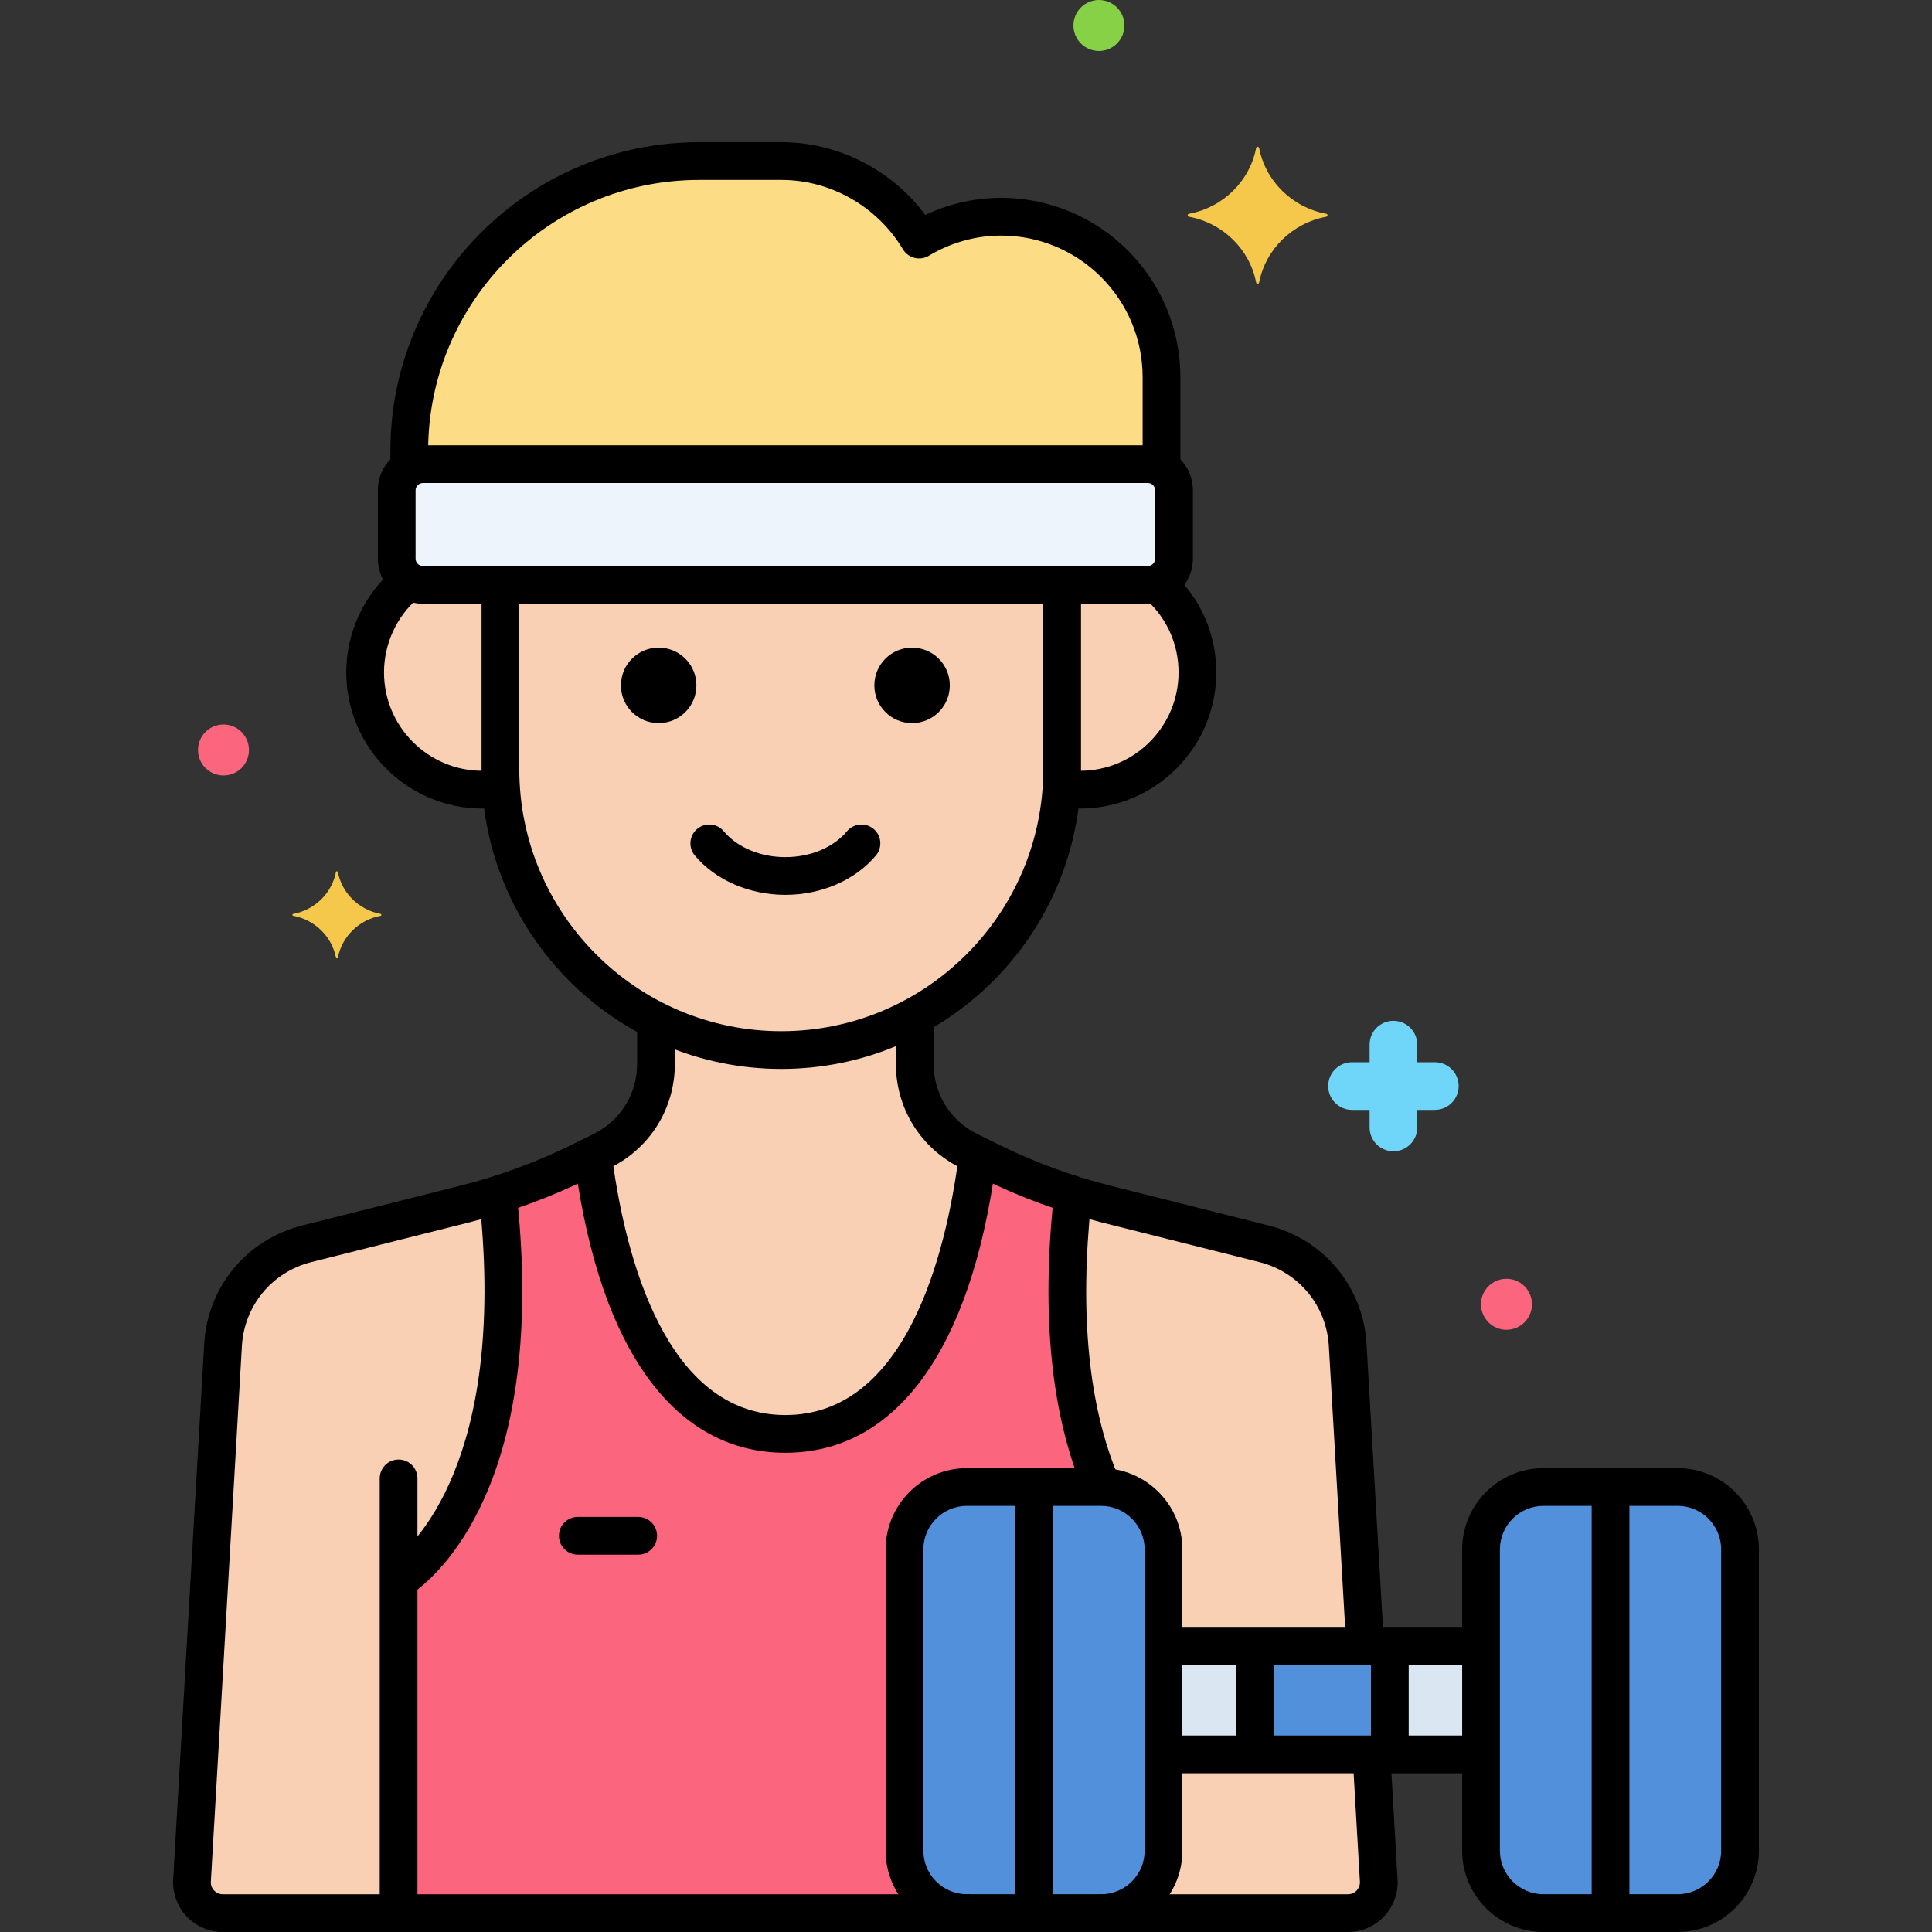 <?xml version="1.0" encoding="utf-8"?>
<!-- Generator: Adobe Illustrator 24.0.0, SVG Export Plug-In . SVG Version: 6.00 Build 0)  -->
<svg version="1.1" xmlns="http://www.w3.org/2000/svg" xmlns:xlink="http://www.w3.org/1999/xlink" x="0px" y="0px"
	 viewBox="0 0 256 256" style="enable-background:new 0 0 256 256;" xml:space="preserve">
<rect x="0" y="0" width="256" height="256" fill="#333333" stroke="none"/>
<style type="text/css">
	.st0{fill:#3A70BF;}
	.st1{fill:#EDF4FC;}
	.st2{fill:#C7D7E5;}
	.st3{fill:#F9D0B4;}
	.st4{fill:#5B5D60;}
	.st5{fill:#5290DB;}
	.st6{fill:#70D6F9;}
	.st7{fill:#F5C84C;}
	.st8{fill:#FC657E;}
	.st9{fill:#87D147;}
	.st10{fill:#FCDD86;}
	.st11{fill:#9BE5F9;}
	.st12{fill:#B2E26D;}
	.st13{fill:#754E34;}
	.st14{fill:#FCA265;}
	.st15{fill:#818182;}
	.st16{fill:#F94EED;}
	.st17{fill:#FFC197;}
	.st18{fill:#3CAADC;}
	.st19{fill:#DAE6F1;}
	.st20{fill:#57AF12;}
	.st21{fill:#EF4460;}
	.st22{fill:#FFF0CA;}
	.st23{fill:#F98FA6;}
	.st24{fill:#EDB311;}
	.st25{fill:#FC8C48;}
	.st26{fill:#FCB9CB;}
	.st27{fill:#96BC71;}
	.st28{fill:#78A352;}
	.st29{fill:#B8DD90;}
	.st30{fill:#6FAFEF;}
	.st31{fill:#29589F;}
	.st32{fill:#414344;}
	.st33{fill:#9B6B4B;}
	.st34{fill:#73B1EF;}
</style>
<g id="Layer_1">
</g>
<g id="Layer_2">
</g>
<g id="Layer_3">
</g>
<g id="Layer_4">
</g>
<g id="Layer_5">
</g>
<g id="Layer_6">
</g>
<g id="Layer_7">
</g>
<g id="Layer_8">
</g>
<g id="Layer_9">
</g>
<g id="Layer_10">
</g>
<g id="Layer_11">
</g>
<g id="Layer_12">
</g>
<g id="Layer_13">
</g>
<g id="Layer_14">
</g>
<g id="Layer_15">
</g>
<g id="Layer_16">
</g>
<g id="Layer_17">
</g>
<g id="Layer_18">
</g>
<g id="Layer_19">
</g>
<g id="Layer_20">
</g>
<g id="Layer_21">
</g>
<g id="Layer_22">
</g>
<g id="Layer_23">
</g>
<g id="Layer_24">
</g>
<g id="Layer_25">
</g>
<g id="Layer_26">
</g>
<g id="Layer_27">
</g>
<g id="Layer_28">
</g>
<g id="Layer_29">
</g>
<g id="Layer_30">
</g>
<g id="Layer_31">
</g>
<g id="Layer_32">
</g>
<g id="Layer_33">
</g>
<g id="Layer_34">
</g>
<g id="Layer_35">
</g>
<g id="Layer_36">
</g>
<g id="Layer_37">
</g>
<g id="Layer_38">
</g>
<g id="Layer_39">
</g>
<g id="Layer_40">
</g>
<g id="Layer_41">
</g>
<g id="Layer_42">
</g>
<g id="Layer_43">
</g>
<g id="Layer_44">
</g>
<g id="Layer_45">
</g>
<g id="Layer_46">
</g>
<g id="Layer_47">
</g>
<g id="Layer_48">
</g>
<g id="Layer_49">
</g>
<g id="Layer_50">
</g>
<g id="Layer_51">
</g>
<g id="Layer_52">
</g>
<g id="Layer_53">
</g>
<g id="Layer_54">
</g>
<g id="Layer_55">
</g>
<g id="Layer_56">
</g>
<g id="Layer_57">
</g>
<g id="Layer_58">
</g>
<g id="Layer_59">
	<g>
		<g>
			<g>
				<g>
					<path class="st3" d="M66.31,77.5v24.423c0,20.468,16.747,37.215,37.215,37.215h0c20.468,0,37.215-16.747,37.215-37.215V77.5
						H66.31z"/>
				</g>
			</g>
		</g>
		<g>
			<g>
				<g>
					<path class="st10" d="M56.046,61.5h96.04c0.669,0,1.288,0.198,1.818,0.525V49.973c0-11.692-9.566-21.258-21.258-21.258
						c-3.966,0-7.673,1.121-10.859,3.031c-3.722-6.211-10.502-10.405-18.23-10.405H92.641c-21.127,0-38.413,17.286-38.413,38.414
						v2.27C54.758,61.698,55.377,61.5,56.046,61.5z"/>
				</g>
			</g>
		</g>
		<g>
			<g>
				<path class="st3" d="M153.217,77.296c-0.356,0.123-0.733,0.204-1.131,0.204H140.74c0,6.875,0,19.682,0,24.423
					c0,0.839-0.038,1.67-0.094,2.496c0.81,0.13,1.635,0.217,2.482,0.217c8.581,0,15.537-6.956,15.537-15.537
					C158.665,84.371,156.547,80.146,153.217,77.296z"/>
			</g>
		</g>
		<g>
			<g>
				<path class="st3" d="M66.31,77.5H56.046c-0.671,0-1.292-0.199-1.824-0.528c-3.555,2.847-5.837,7.218-5.837,12.126
					c0,8.581,6.956,15.537,15.538,15.537c0.847,0,1.672-0.086,2.482-0.217v-0.001c-0.055-0.826-0.094-1.656-0.094-2.495
					C66.31,98.615,66.31,85.89,66.31,77.5z"/>
			</g>
		</g>
		<g>
			<g>
				<path class="st3" d="M119.852,245.228v-39.92c0-4.55,3.722-8.272,8.272-8.272h17.777c4.55,0,8.272,3.723,8.272,8.272v12.764
					h12.085h14.628l-2.31-39.833c-0.357-6.417-4.846-11.856-11.078-13.425l-20.978-5.28c-5.268-1.326-10.38-3.206-15.252-5.608
					l-2.886-1.423c-4.391-2.165-7.171-6.635-7.171-11.531v-6.335c-5.268,2.868-11.296,4.501-17.686,4.501h0
					c-5.959,0-11.597-1.427-16.604-3.945v5.778c0,4.895-2.78,9.366-7.171,11.531l-2.886,1.423
					c-4.872,2.402-9.985,4.282-15.252,5.608l-20.978,5.28c-6.233,1.569-10.721,7.008-11.078,13.425l-4.115,70.951
					c-0.13,2.34,1.732,4.31,4.076,4.31h98.607C123.574,253.5,119.852,249.777,119.852,245.228z"/>
			</g>
		</g>
		<g>
			<g>
				<path class="st3" d="M166.258,232.464h-12.085v12.763c0,4.55-3.722,8.272-8.272,8.272h32.714c2.344,0,4.207-1.969,4.076-4.31
					l-0.97-16.726H166.258z"/>
			</g>
		</g>
		<g>
			<g>
				<path class="st1" d="M152.086,61.5h-96.04c-1.922,0-3.48,1.558-3.48,3.48v9.04c0,1.922,1.558,3.48,3.48,3.48h96.04
					c1.922,0,3.48-1.558,3.48-3.48v-9.04C155.566,63.058,154.008,61.5,152.086,61.5z"/>
			</g>
		</g>
		<g>
			<g>
				<rect x="154.173" y="218.071" class="st19" width="42.071" height="14.393"/>
			</g>
		</g>
		<g>
			<g>
				<g>
					<path class="st8" d="M119.852,245.228v-39.92c0-4.55,3.722-8.272,8.272-8.272h17.777c0.052,0,0.101,0.007,0.153,0.008
						c-3.385-7.802-5.94-20.046-3.886-38.754c-3.736-1.178-7.382-2.63-10.899-4.364l-1.693-0.835
						C127.874,166.497,122.294,190,104.066,190s-23.808-23.503-25.509-36.909l-1.693,0.835c-3.517,1.734-7.164,3.186-10.9,4.364
						c4.505,41.03-13.148,51.043-13.148,51.043V253.5h75.308C123.574,253.5,119.852,249.777,119.852,245.228z"/>
				</g>
			</g>
		</g>
		<g>
			<g>
				<path class="st5" d="M145.901,197.036h-17.777c-4.55,0-8.272,3.723-8.272,8.272v39.92c0,4.55,3.722,8.272,8.272,8.272h17.777
					c4.55,0,8.272-3.723,8.272-8.272v-39.92C154.173,200.758,150.451,197.036,145.901,197.036z"/>
			</g>
		</g>
		<g>
			<g>
				<path class="st5" d="M222.294,197.036h-17.777c-4.55,0-8.272,3.723-8.272,8.272v39.92c0,4.55,3.722,8.272,8.272,8.272h17.777
					c4.55,0,8.272-3.723,8.272-8.272v-39.92C230.566,200.758,226.843,197.036,222.294,197.036z"/>
			</g>
		</g>
		<g>
			<g>
				<rect x="166.258" y="218.071" class="st5" width="17.901" height="14.393"/>
			</g>
		</g>
		<g>
			<g>
				<g>
					<path d="M103.524,141.639c-21.898,0-39.715-17.816-39.715-39.716V78.292c0-1.381,1.119-2.5,2.5-2.5s2.5,1.119,2.5,2.5v23.631
						c0,19.143,15.573,34.716,34.715,34.716s34.715-15.573,34.715-34.716V78.22c0-1.381,1.119-2.5,2.5-2.5s2.5,1.119,2.5,2.5v23.703
						C143.239,123.822,125.423,141.639,103.524,141.639z"/>
				</g>
			</g>
		</g>
		<g>
			<g>
				<g>
					<path d="M153.904,64c-1.381,0-2.5-1.119-2.5-2.5V49.973c0-10.343-8.415-18.758-18.758-18.758c-3.344,0-6.654,0.925-9.574,2.676
						c-0.569,0.34-1.251,0.443-1.893,0.28c-0.644-0.161-1.196-0.571-1.537-1.14c-3.396-5.668-9.561-9.189-16.086-9.189H92.641
						c-19.803,0-35.913,16.111-35.913,35.914v1.411c0,1.381-1.119,2.5-2.5,2.5s-2.5-1.119-2.5-2.5v-1.411
						c0-22.561,18.354-40.914,40.913-40.914h10.916c7.481,0,14.581,3.641,19.048,9.638c3.151-1.487,6.58-2.265,10.042-2.265
						c13.101,0,23.758,10.657,23.758,23.758V61.5C156.404,62.881,155.285,64,153.904,64z"/>
				</g>
			</g>
		</g>
		<g>
			<g>
				<path d="M52.815,255.04c-1.381,0-2.5-1.119-2.5-2.5v-56.645c0-1.381,1.119-2.5,2.5-2.5s2.5,1.119,2.5,2.5v56.645
					C55.315,253.921,54.196,255.04,52.815,255.04z"/>
			</g>
		</g>
		<g>
			<g>
				<path d="M143.128,107.136c-0.59,0-1.182-0.033-1.811-0.103c-1.372-0.151-2.362-1.387-2.211-2.76
					c0.151-1.372,1.38-2.354,2.76-2.211c0.444,0.05,0.857,0.073,1.262,0.073c7.188,0,13.037-5.849,13.037-13.038
					c0-3.624-1.46-6.994-4.111-9.487c-1.006-0.946-1.054-2.528-0.108-3.534c0.946-1.007,2.528-1.055,3.534-0.108
					c3.666,3.449,5.686,8.112,5.686,13.13C161.165,99.044,153.073,107.136,143.128,107.136z"/>
			</g>
		</g>
		<g>
			<g>
				<path d="M63.922,107.136c-9.946,0-18.038-8.092-18.038-18.038c0-5.218,2.266-10.179,6.217-13.611
					c1.043-0.908,2.621-0.796,3.526,0.247c0.906,1.042,0.795,2.621-0.247,3.526c-2.857,2.483-4.496,6.069-4.496,9.838
					c0,7.189,5.849,13.038,13.038,13.038c0.447,0,0.907-0.029,1.407-0.09c1.368-0.159,2.615,0.813,2.781,2.184
					c0.165,1.371-0.813,2.616-2.184,2.781C65.227,107.095,64.57,107.136,63.922,107.136z"/>
			</g>
		</g>
		<g>
			<g>
				<path d="M128.124,256H29.517c-1.801,0-3.544-0.75-4.781-2.059c-1.238-1.309-1.891-3.091-1.791-4.89l4.114-70.957
					c0.421-7.546,5.631-13.859,12.965-15.705l20.978-5.28c5.088-1.28,10.054-3.106,14.758-5.426l2.886-1.423
					c3.563-1.757,5.776-5.316,5.776-9.289v-5.158c0-1.381,1.119-2.5,2.5-2.5s2.5,1.119,2.5,2.5v5.158
					c0,5.891-3.282,11.168-8.565,13.773l-2.886,1.423c-5.02,2.476-10.318,4.424-15.748,5.791l-20.978,5.28
					c-5.201,1.309-8.896,5.785-9.193,11.139l-4.114,70.957c-0.024,0.434,0.129,0.851,0.431,1.17S29.077,251,29.517,251h98.607
					c1.381,0,2.5,1.119,2.5,2.5S129.505,256,128.124,256z"/>
			</g>
		</g>
		<g>
			<g>
				<path d="M180.83,219.624c-1.314,0-2.417-1.026-2.494-2.355l-2.255-38.885c-0.298-5.359-3.992-9.836-9.193-11.145l-20.978-5.28
					c-5.431-1.367-10.729-3.315-15.747-5.791l-2.887-1.423c-5.283-2.605-8.565-7.883-8.565-13.772v-5.515c0-1.381,1.119-2.5,2.5-2.5
					s2.5,1.119,2.5,2.5v5.515c0,3.972,2.214,7.531,5.776,9.288l2.887,1.423c4.703,2.319,9.668,4.146,14.757,5.426l20.978,5.28
					c7.334,1.846,12.544,8.159,12.965,15.711l2.255,38.879c0.08,1.378-0.973,2.561-2.352,2.641
					C180.928,219.623,180.879,219.624,180.83,219.624z"/>
			</g>
		</g>
		<g>
			<g>
				<path d="M178.615,256H145.9c-1.381,0-2.5-1.119-2.5-2.5s1.119-2.5,2.5-2.5h32.715c0.439,0,0.848-0.176,1.149-0.495
					s0.455-0.736,0.431-1.176l-0.912-15.728c-0.08-1.378,0.973-2.561,2.352-2.641c1.357-0.079,2.561,0.974,2.641,2.352l0.912,15.733
					c0.1,1.805-0.553,3.587-1.791,4.896C182.159,255.25,180.416,256,178.615,256z"/>
			</g>
		</g>
		<g>
			<g>
				<path d="M104.066,118.573c-4.777,0-9.263-1.95-11.999-5.216c-0.887-1.059-0.748-2.635,0.311-3.521
					c1.058-0.887,2.636-0.746,3.521,0.311c1.798,2.146,4.851,3.427,8.167,3.427c3.315,0,6.368-1.281,8.166-3.427
					c0.887-1.058,2.464-1.197,3.521-0.311c1.059,0.887,1.197,2.463,0.311,3.521C113.328,116.623,108.843,118.573,104.066,118.573z"
					/>
			</g>
		</g>
		<g>
			<g>
				<circle cx="120.855" cy="90.816" r="5"/>
			</g>
		</g>
		<g>
			<g>
				<circle cx="87.276" cy="90.816" r="5"/>
			</g>
		</g>
		<g>
			<g>
				<path d="M84.565,206h-8c-1.381,0-2.5-1.119-2.5-2.5s1.119-2.5,2.5-2.5h8c1.381,0,2.5,1.119,2.5,2.5S85.946,206,84.565,206z"/>
			</g>
		</g>
		<g>
			<g>
				<path d="M152.086,80h-96.04c-3.298,0-5.98-2.683-5.98-5.979v-9.041c0-3.297,2.683-5.979,5.98-5.979h96.04
					c3.297,0,5.979,2.683,5.979,5.979v9.041C158.065,77.317,155.383,80,152.086,80z M56.046,64c-0.541,0-0.98,0.439-0.98,0.979
					v9.041c0,0.54,0.439,0.979,0.98,0.979h96.04c0.54,0,0.979-0.439,0.979-0.979v-9.041c0-0.54-0.439-0.979-0.979-0.979H56.046z"/>
			</g>
		</g>
		<g>
			<g>
				<path d="M195.417,220.571h-40.334c-1.381,0-2.5-1.119-2.5-2.5s1.119-2.5,2.5-2.5h40.334c1.381,0,2.5,1.119,2.5,2.5
					S196.798,220.571,195.417,220.571z"/>
			</g>
		</g>
		<g>
			<g>
				<path d="M195.417,234.964h-40.334c-1.381,0-2.5-1.119-2.5-2.5s1.119-2.5,2.5-2.5h40.334c1.381,0,2.5,1.119,2.5,2.5
					S196.798,234.964,195.417,234.964z"/>
			</g>
		</g>
		<g>
			<g>
				<path d="M137.013,254.893c-1.381,0-2.5-1.119-2.5-2.5v-54.1c0-1.381,1.119-2.5,2.5-2.5s2.5,1.119,2.5,2.5v54.1
					C139.513,253.773,138.394,254.893,137.013,254.893z"/>
			</g>
		</g>
		<g>
			<g>
				<path d="M213.405,254.893c-1.381,0-2.5-1.119-2.5-2.5v-54.1c0-1.381,1.119-2.5,2.5-2.5s2.5,1.119,2.5,2.5v54.1
					C215.905,253.773,214.786,254.893,213.405,254.893z"/>
			</g>
		</g>
		<g>
			<g>
				<path class="st7" d="M157.547,28.33c4.498-0.838,8.043-4.31,8.898-8.716c0.043-0.221,0.352-0.221,0.395,0
					c0.855,4.406,4.4,7.879,8.898,8.716c0.226,0.042,0.226,0.345,0,0.387c-4.498,0.838-8.043,4.31-8.898,8.717
					c-0.043,0.221-0.352,0.221-0.395,0c-0.855-4.406-4.4-7.879-8.898-8.717C157.321,28.675,157.321,28.373,157.547,28.33z"/>
			</g>
		</g>
		<g>
			<g>
				<path class="st7" d="M38.854,121.101c2.862-0.533,5.118-2.743,5.663-5.547c0.027-0.141,0.224-0.141,0.251,0
					c0.544,2.804,2.8,5.014,5.663,5.547c0.144,0.027,0.144,0.219,0,0.246c-2.862,0.533-5.118,2.743-5.663,5.547
					c-0.027,0.141-0.224,0.141-0.251,0c-0.544-2.804-2.8-5.014-5.663-5.547C38.71,121.32,38.71,121.128,38.854,121.101z"/>
			</g>
		</g>
		<g>
			<g>
				<path class="st6" d="M190.122,140.75h-2.33v-2.33c0-1.744-1.413-3.157-3.157-3.157s-3.157,1.413-3.157,3.157v2.33h-2.329
					c-1.744,0-3.157,1.413-3.157,3.157c0,1.744,1.413,3.157,3.157,3.157h2.329v2.33c0,1.744,1.413,3.157,3.157,3.157
					s3.157-1.413,3.157-3.157v-2.33h2.33c1.744,0,3.157-1.413,3.157-3.157C193.279,142.163,191.866,140.75,190.122,140.75z"/>
			</g>
		</g>
		<g>
			<g>
				<circle class="st8" cx="199.614" cy="172.825" r="3.377"/>
			</g>
		</g>
		<g>
			<g>
				<circle class="st9" cx="145.614" cy="3.377" r="3.377"/>
			</g>
		</g>
		<g>
			<g>
				<circle class="st8" cx="29.614" cy="99.377" r="3.377"/>
			</g>
		</g>
		<g>
			<g>
				<g>
					<path d="M104.065,192.5c-14.592,0-24.481-13.496-27.845-38.003c-0.188-1.368,0.769-2.629,2.137-2.816
						c1.363-0.188,2.629,0.769,2.816,2.137c1.727,12.579,6.997,33.683,22.892,33.683c16.021,0,21.254-21.364,22.948-34.1
						c0.183-1.367,1.425-2.33,2.809-2.148c1.368,0.183,2.33,1.439,2.148,2.809C128.673,178.849,118.763,192.5,104.065,192.5z"/>
				</g>
			</g>
			<g>
				<g>
					<path d="M145.874,199.122c-0.976,0-1.902-0.575-2.305-1.53c-4.274-10.147-5.605-23.251-3.954-38.946
						c0.145-1.372,1.368-2.377,2.748-2.225c1.373,0.145,2.369,1.375,2.225,2.748c-1.562,14.847-0.354,27.12,3.589,36.481
						c0.536,1.272-0.061,2.738-1.333,3.274C146.526,199.059,146.197,199.122,145.874,199.122z"/>
				</g>
			</g>
			<g>
				<g>
					<path d="M53.564,211.325c-0.762,0-1.515-0.347-2.006-1.005c-0.825-1.106-0.598-2.673,0.509-3.499
						c2.541-1.896,15.038-13.092,11.506-47.371c-0.141-1.373,0.857-2.602,2.231-2.743c1.367-0.139,2.602,0.856,2.743,2.231
						c3.712,36.036-9.387,48.828-13.49,51.891C54.609,211.164,54.084,211.325,53.564,211.325z"/>
				</g>
			</g>
		</g>
		<g>
			<g>
				<path d="M145.9,256h-17.776c-5.94,0-10.772-4.832-10.772-10.772v-39.92c0-5.939,4.832-10.771,10.772-10.771H145.9
					c5.94,0,10.772,4.832,10.772,10.771v39.92C156.673,251.168,151.841,256,145.9,256z M128.124,199.536
					c-3.183,0-5.772,2.589-5.772,5.771v39.92c0,3.183,2.59,5.772,5.772,5.772H145.9c3.183,0,5.772-2.59,5.772-5.772v-39.92
					c0-3.183-2.59-5.771-5.772-5.771H128.124z"/>
			</g>
		</g>
		<g>
			<g>
				<path d="M222.294,256h-17.777c-5.94,0-10.772-4.832-10.772-10.772v-39.92c0-5.939,4.832-10.771,10.772-10.771h17.777
					c5.939,0,10.771,4.832,10.771,10.771v39.92C233.065,251.168,228.233,256,222.294,256z M204.517,199.536
					c-3.183,0-5.772,2.589-5.772,5.771v39.92c0,3.183,2.59,5.772,5.772,5.772h17.777c3.183,0,5.771-2.59,5.771-5.772v-39.92
					c0-3.183-2.589-5.771-5.771-5.771H204.517z"/>
			</g>
		</g>
		<g>
			<g>
				<path d="M184.159,234.167c-1.381,0-2.5-1.119-2.5-2.5v-12.584c0-1.381,1.119-2.5,2.5-2.5s2.5,1.119,2.5,2.5v12.584
					C186.659,233.048,185.54,234.167,184.159,234.167z"/>
			</g>
		</g>
		<g>
			<g>
				<path d="M166.258,234.167c-1.381,0-2.5-1.119-2.5-2.5v-12.792c0-1.381,1.119-2.5,2.5-2.5s2.5,1.119,2.5,2.5v12.792
					C168.758,233.048,167.639,234.167,166.258,234.167z"/>
			</g>
		</g>
	</g>
</g>
<g id="Layer_60">
</g>
<g id="Layer_61">
</g>
<g id="Layer_62">
</g>
<g id="Layer_63">
</g>
<g id="Layer_64">
</g>
<g id="Layer_65">
</g>
<g id="Layer_66">
</g>
<g id="Layer_67">
</g>
<g id="Layer_68">
</g>
<g id="Layer_69">
</g>
<g id="Layer_70">
</g>
<g id="Layer_71">
</g>
<g id="Layer_72">
</g>
<g id="Layer_73">
</g>
<g id="Layer_74">
</g>
<g id="Layer_75">
</g>
<g id="Layer_76">
</g>
<g id="Layer_77">
</g>
<g id="Layer_78">
</g>
<g id="Layer_79">
</g>
<g id="Layer_80">
</g>
</svg>
